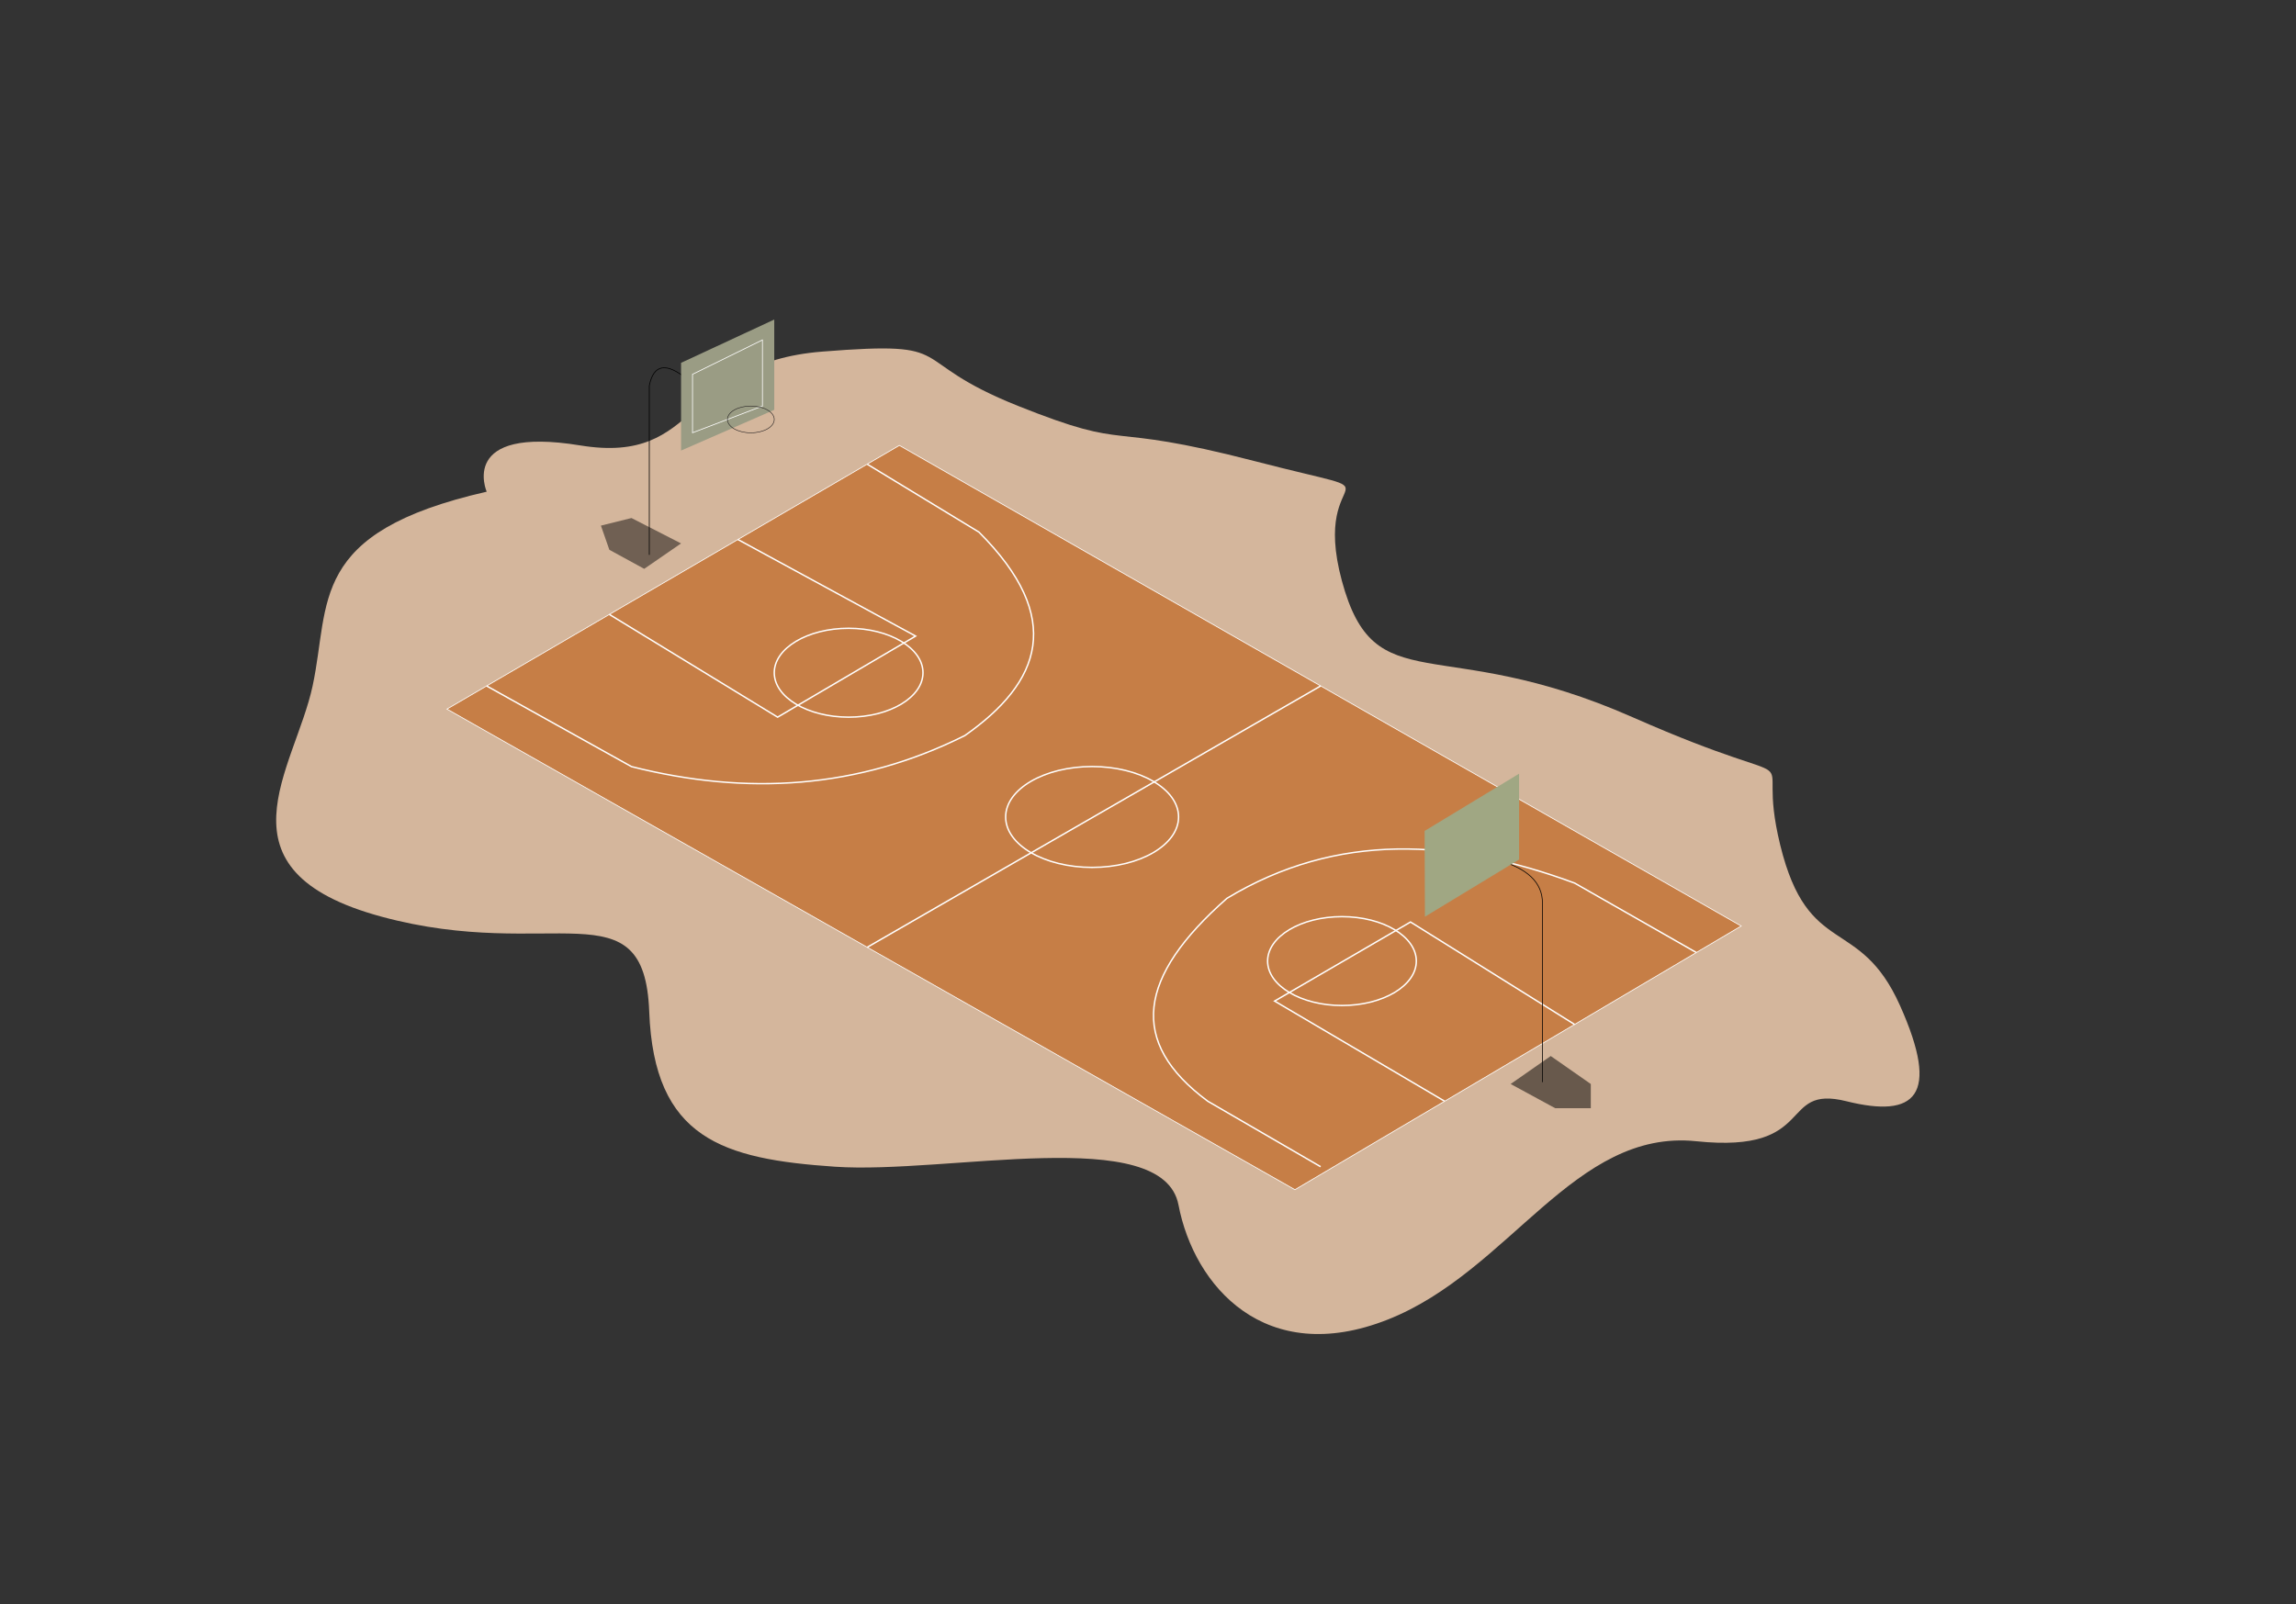 <?xml version="1.0" encoding="utf-8"?>
<!-- Generator: Adobe Illustrator 22.1.0, SVG Export Plug-In . SVG Version: 6.00 Build 0)  -->
<svg version="1.1" id="Layer_1" xmlns="http://www.w3.org/2000/svg" xmlns:xlink="http://www.w3.org/1999/xlink" x="0px" y="0px"
	 viewBox="0 0 3208 2242" style="enable-background:new 0 0 3208 2242;" xml:space="preserve">
<rect x="0" y="0" width="3208" height="2242" fill="#333333" stroke="none"/>
<style type="text/css">
	.st0{fill:#D4B69C;}
	.st1{fill:#C67E46;stroke:#FFFFFF;stroke-miterlimit:10;}
	.st2{fill:none;stroke:#FFFFFF;stroke-width:2;stroke-miterlimit:10;}
	.st3{opacity:0.51;fill:#010101;}
	.st4{opacity:0.47;fill:#010101;}
	.st5{fill:none;stroke:#010101;stroke-miterlimit:10;}
	.st6{fill:#A0A783;}
	.st7{fill:#9A9C84;}
	.st8{fill:none;stroke:#FFFFFF;stroke-miterlimit:10;}
	.st9{fill:none;stroke:#231F20;stroke-width:0.75;stroke-miterlimit:10;}
</style>
<title>courts</title>
<path class="st0" d="M680,687.2c-250.3,57-218.2,154.8-243.2,271.4s-142.4,257.8,96.1,322.5s367.5-45,374.2,132.7
	s102.8,206.1,259.5,216.8s458.2-60.5,480,53.4s121.6,227.8,292.5,160.2s260.4-267,431-249.2s113.7-79.8,209.8-55.9
	s131.7-6.7,74.8-133.8s-128.2-64.7-167.3-224.1s64.1-59.6-206.5-178.9s-359.8-19.6-406-190.5s99.8-109.9-120.9-167.1
	s-167.3-11.8-331.1-77.2s-76.9-91.8-274.1-76.1s-167.3,159-338.2,131.1S680,687.2,680,687.2z"/>
<polygon class="st1" points="624.5,991 1256.6,622.5 2432.8,1294.2 1809.3,1662.7 "/>
<polyline class="st2" points="851.4,858.7 1086.5,1002.3 1279.3,889 1031,754 "/>
<polyline class="st2" points="2018.5,1539.1 1780.9,1399.1 1970.8,1288.6 2200.1,1431.8 "/>
<line class="st2" x1="1211.7" y1="1323.9" x2="1845.2" y2="958.7"/>
<ellipse class="st2" cx="1525.9" cy="1141.8" rx="120.8" ry="70.5"/>
<ellipse class="st2" cx="1185.7" cy="940.2" rx="103.9" ry="62.1"/>
<ellipse class="st2" cx="1875" cy="1343.2" rx="103.9" ry="62.1"/>
<path class="st2" d="M680,958.7l202.3,112.7c161.1,40.8,316.9,31.1,465.8-43.4c106.2-74.6,140.2-163.8,19.6-284.4l-155.9-94.8"/>
<path class="st2" d="M1845.2,1630.6l-157.6-91.5c-111.8-82.8-97.8-174,26.7-283.6c153.9-93,317.1-83.6,485.8-21.3l170.1,97.1"/>
<polygon class="st3" points="2110.7,1515 2172.9,1548.8 2222.7,1548.8 2222.7,1515 2166.7,1475.9 "/>
<polygon class="st4" points="900.1,795 851.4,768.4 839.6,734.6 882.3,724 951.6,759.5 "/>
<path class="st5" d="M2155.1,1512.4v-249.8c0.4-29.3-21.3-49.8-65.2-61.3"/>
<polygon class="st6" points="1990.5,1161.3 2122.5,1081.3 2122.5,1201.3 1990.9,1281.2 "/>
<path class="st5" d="M907.2,775.5V539.1c5.9-30.2,23.7-33.2,53.3-8.9"/>
<polygon class="st7" points="1081.8,446.6 1081.8,572.8 951.6,629.7 951.6,507.1 "/>
<polygon class="st8" points="967.6,523.1 1065.3,475.1 1065.3,567.5 967.6,604.8 "/>
<ellipse class="st9" cx="1049.1" cy="586.2" rx="32.7" ry="18.7"/>
</svg>
